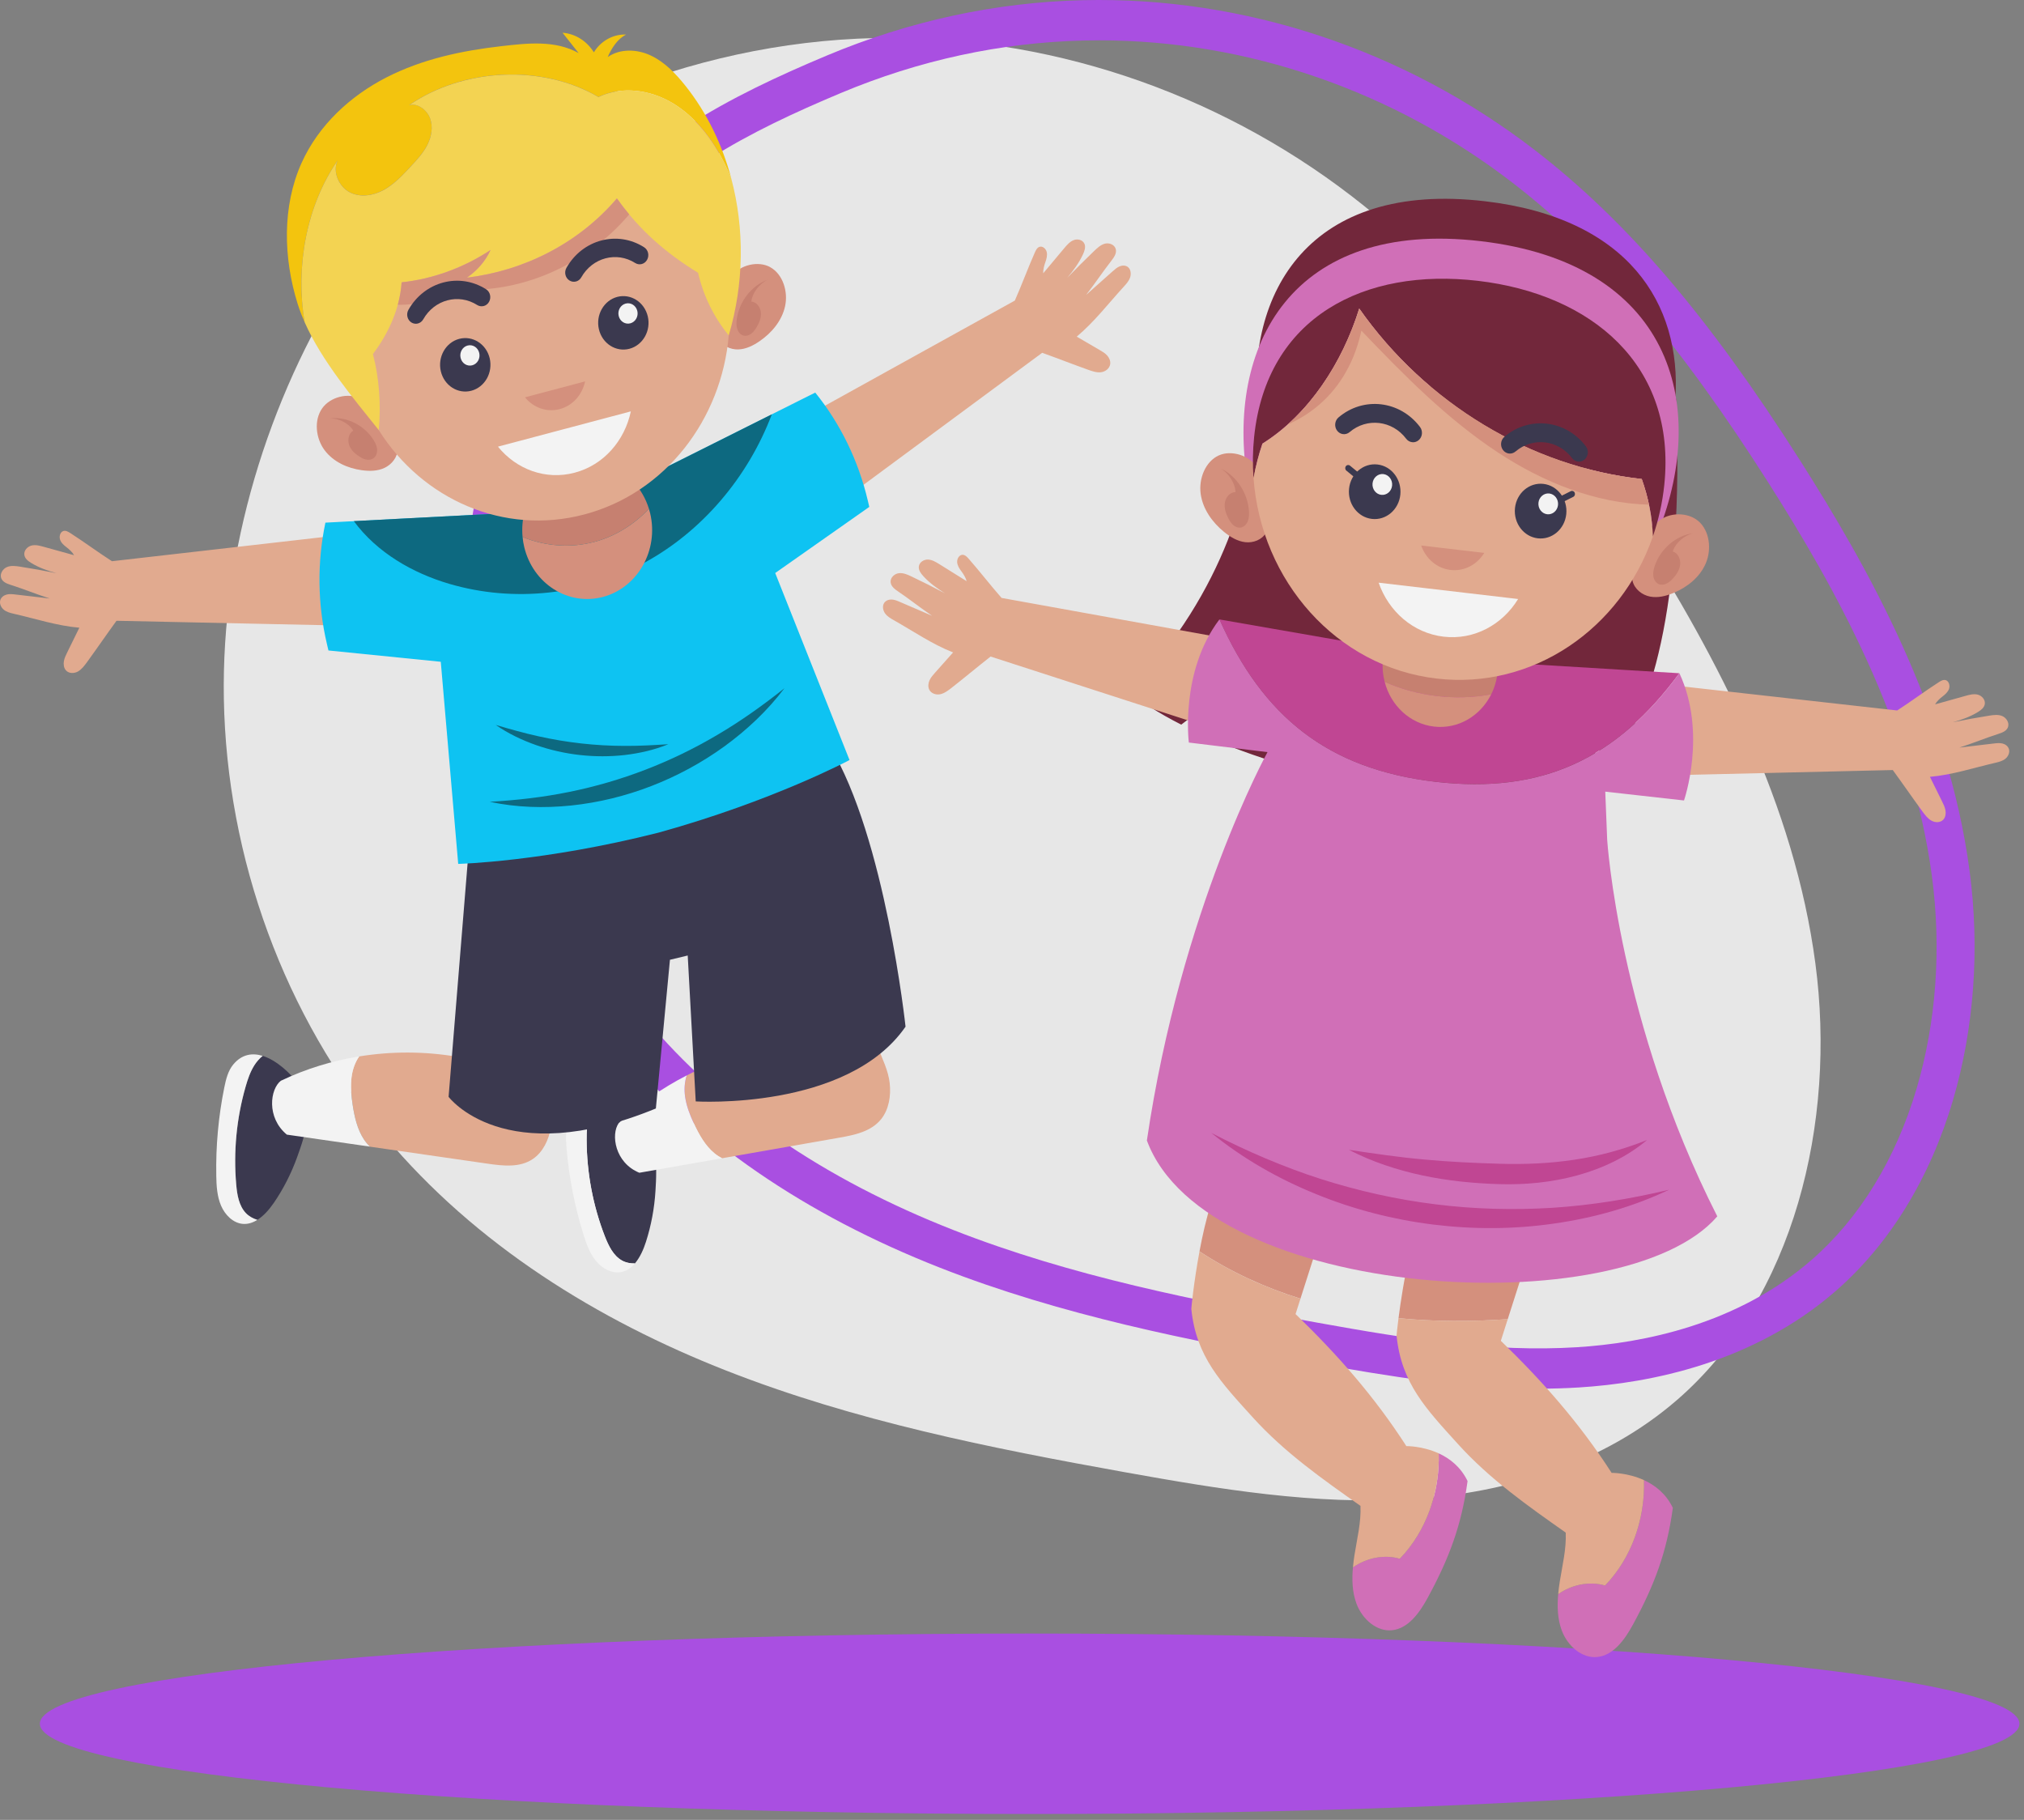 <svg width="119" height="107" viewBox="0 0 119 107" fill="none" xmlns="http://www.w3.org/2000/svg">
<rect x="0" y="0" width="119" height="107" fill="#808080" stroke="none"/>
<g opacity="0.9">
<path d="M51.428 2.239C61.401 2.006 71.417 5.329 79.49 11.548C86.205 16.721 91.479 23.722 96.119 31.022C101.08 38.828 105.501 47.331 106.736 56.655C107.971 65.979 105.495 76.305 98.636 82.278C94.279 86.071 88.58 87.794 82.954 88.141C77.328 88.489 71.708 87.558 66.152 86.56C58.215 85.133 50.254 83.549 42.704 80.585C35.154 77.621 27.973 73.195 22.629 66.805C16.748 59.773 13.326 50.476 13.161 41.075C13.008 32.4 15.739 23.467 20.316 16.281C23.682 10.997 30.084 7.953 35.486 5.684C40.555 3.556 45.978 2.366 51.428 2.238V2.239Z" fill="#F2F2F2"/>
<path d="M90.459 81.646C91.249 81.646 92.038 81.623 92.833 81.574C97.049 81.314 103.09 80.118 107.934 75.901C111.092 73.151 113.474 69.273 114.824 64.685C116.071 60.451 116.408 55.786 115.8 51.198C114.549 41.741 109.816 33.335 105.833 27.069C100.465 18.624 95.653 12.995 90.233 8.819C82.573 2.918 73.145 -0.212 63.682 0.011C58.537 0.131 53.462 1.228 48.599 3.271C42.927 5.653 37.245 8.538 34.098 13.478C29.645 20.47 27.17 29.051 27.311 37.022C27.467 45.924 30.751 54.849 36.32 61.508C40.938 67.028 47.316 71.413 55.275 74.537C62.408 77.337 69.964 78.822 77.093 80.102C81.784 80.944 86.095 81.646 90.46 81.646H90.459ZM64.621 2.371C73.298 2.371 81.893 5.324 88.919 10.737C94.12 14.744 98.764 20.189 103.98 28.395C107.829 34.45 112.4 42.552 113.588 51.529C114.15 55.772 113.841 60.078 112.692 63.98C111.472 68.124 109.337 71.614 106.516 74.07C102.137 77.883 96.588 78.969 92.703 79.209C87.741 79.515 82.866 78.738 77.464 77.766C70.439 76.504 62.999 75.044 56.048 72.315C48.435 69.327 42.36 65.162 37.989 59.935C32.767 53.692 29.688 45.325 29.542 36.979C29.41 29.485 31.744 21.404 35.946 14.808C38.754 10.401 44.08 7.719 49.418 5.477C54.036 3.538 58.85 2.496 63.73 2.382C64.027 2.375 64.324 2.372 64.621 2.372V2.371ZM2.344 101.346C2.344 104.276 28.399 106.651 60.537 106.651C92.677 106.651 118.731 104.276 118.731 101.346C118.731 98.417 92.676 96.042 60.537 96.042C28.397 96.042 2.344 98.417 2.344 101.346Z" fill="#AD49EB"/>
<path d="M80.523 91.674C80.869 91.567 81.23 91.518 81.589 91.531C81.828 91.539 82.067 91.576 82.299 91.643C82.494 91.443 82.677 91.232 82.847 91.01C83.188 90.568 83.481 90.09 83.725 89.582C83.847 89.329 83.957 89.069 84.053 88.804C84.343 88.007 84.518 87.162 84.573 86.307C84.591 86.021 84.597 85.734 84.588 85.448C85.227 85.742 85.879 86.236 86.285 87.078C85.929 89.704 85.189 91.644 83.94 93.942C83.463 94.818 82.804 95.741 81.856 95.847C80.944 95.948 80.094 95.196 79.756 94.292C79.503 93.618 79.479 92.882 79.544 92.153C79.645 92.083 79.748 92.018 79.855 91.958C80.068 91.84 80.292 91.744 80.523 91.674Z" fill="#D86DBD"/>
<path d="M72.215 68.61C74.063 69.463 76.459 69.992 78.475 70.047C77.899 71.864 77.262 73.843 76.659 75.731C76.592 75.942 76.527 76.145 76.46 76.354C74.372 75.701 72.361 74.787 70.523 73.574C70.87 71.717 71.419 69.596 72.215 68.609V68.61Z" fill="#DD917C"/>
<path d="M76.46 76.356C76.364 76.659 76.266 76.965 76.172 77.259C78.639 79.648 80.802 82.096 82.686 85.022C82.686 85.022 83.622 85.006 84.588 85.449C84.597 85.736 84.591 86.022 84.573 86.308C84.518 87.164 84.342 88.009 84.053 88.805C83.957 89.07 83.847 89.33 83.725 89.584C83.482 90.09 83.188 90.57 82.847 91.011C82.676 91.232 82.494 91.444 82.299 91.644C82.067 91.577 81.828 91.54 81.589 91.532C81.231 91.519 80.869 91.569 80.523 91.675C80.292 91.746 80.067 91.842 79.855 91.96C79.749 92.019 79.645 92.084 79.545 92.154C79.567 91.905 79.6 91.657 79.638 91.413C79.789 90.453 80.03 89.508 79.988 88.536C77.761 86.969 75.514 85.386 73.664 83.342C71.813 81.297 70.324 79.776 70.043 76.957C70.039 76.927 70.188 75.376 70.524 73.577C72.362 74.789 74.372 75.703 76.461 76.357L76.46 76.356Z" fill="#EBAE90"/>
<path d="M80.523 91.674C80.292 91.745 80.067 91.841 79.855 91.959C80.068 91.84 80.292 91.744 80.523 91.674ZM82.299 91.643C82.494 91.443 82.677 91.232 82.847 91.01C82.676 91.231 82.494 91.443 82.299 91.643ZM83.725 89.584C83.482 90.09 83.188 90.57 82.847 91.012C83.188 90.57 83.481 90.091 83.725 89.584Z" fill="#EBAE90"/>
<path d="M92.591 93.248C92.937 93.141 93.298 93.091 93.657 93.104C93.896 93.113 94.135 93.149 94.368 93.217C94.562 93.017 94.745 92.805 94.915 92.584C95.256 92.142 95.549 91.663 95.793 91.156C95.915 90.903 96.025 90.643 96.122 90.377C96.412 89.581 96.588 88.736 96.642 87.881C96.66 87.595 96.666 87.308 96.657 87.023C97.297 87.317 97.949 87.811 98.354 88.652C97.998 91.278 97.259 93.218 96.009 95.516C95.532 96.392 94.873 97.315 93.925 97.42C93.013 97.522 92.163 96.77 91.825 95.866C91.572 95.191 91.548 94.455 91.614 93.727C91.714 93.657 91.817 93.591 91.924 93.532C92.138 93.414 92.361 93.318 92.592 93.248H92.591Z" fill="#D86DBD"/>
<path d="M90.544 71.623C89.968 73.439 89.331 75.418 88.728 77.306C88.701 77.391 88.675 77.473 88.648 77.559C86.505 77.707 84.359 77.709 82.225 77.501C82.466 75.612 83.105 71.65 84.284 70.185C86.132 71.038 88.528 71.567 90.544 71.623Z" fill="#DD917C"/>
<path d="M88.648 77.558C88.51 77.989 88.373 78.418 88.241 78.832C90.708 81.222 92.871 83.67 94.755 86.596C94.755 86.596 95.691 86.579 96.657 87.022C96.666 87.309 96.66 87.595 96.642 87.88C96.588 88.736 96.411 89.581 96.122 90.377C96.025 90.643 95.916 90.902 95.793 91.156C95.55 91.662 95.256 92.142 94.915 92.584C94.744 92.805 94.562 93.017 94.368 93.217C94.135 93.149 93.896 93.113 93.657 93.104C93.299 93.091 92.937 93.141 92.591 93.248C92.36 93.319 92.135 93.415 91.923 93.532C91.817 93.591 91.713 93.656 91.613 93.726C91.635 93.478 91.668 93.23 91.706 92.986C91.857 92.026 92.098 91.08 92.056 90.108C89.829 88.542 87.582 86.959 85.732 84.914C83.882 82.87 82.392 81.348 82.111 78.529C82.109 78.515 82.145 78.117 82.225 77.499C84.359 77.708 86.505 77.706 88.648 77.557V77.558Z" fill="#EBAE90"/>
<path d="M95.794 91.157C95.55 91.663 95.256 92.143 94.915 92.585C95.256 92.143 95.549 91.665 95.794 91.157ZM94.369 93.218C94.563 93.018 94.746 92.806 94.916 92.585C94.745 92.806 94.563 93.018 94.369 93.218ZM93.658 93.106C93.299 93.093 92.938 93.142 92.592 93.249C92.938 93.142 93.3 93.093 93.658 93.106ZM92.591 93.248C92.36 93.319 92.135 93.415 91.923 93.532C92.136 93.414 92.36 93.318 92.591 93.248Z" fill="#EBAE90"/>
<path d="M73.953 24.421C73.173 17.16 77.014 10.628 87.307 11.832C95.728 12.817 98.87 17.858 98.503 23.441L98.549 23.446C99.038 36.049 96.967 41.822 94.701 45.091C94.398 45.206 94.091 45.309 93.784 45.409C94.011 44.676 94.083 43.895 94.072 43.12C93.928 43.981 93.643 44.813 93.24 45.574C85.864 47.752 77.509 45.962 71.999 43.753C72.243 43.214 72.403 42.651 72.517 42.033C72.258 42.583 71.937 43.098 71.57 43.576C71.146 43.399 70.738 43.221 70.353 43.042C71.016 42.197 71.521 41.211 71.823 40.158C71.174 41.111 70.365 41.939 69.451 42.604C68.059 41.898 67.007 41.211 66.428 40.654C72.155 34.626 73.521 28.453 73.953 24.42V24.421Z" fill="#701D33"/>
<path d="M111.545 41.771L98.618 40.323L97.912 45.588L111.285 45.274C111.866 46.069 112.44 46.904 113.022 47.7C113.177 47.912 113.34 48.131 113.566 48.254C113.792 48.377 114.1 48.374 114.27 48.174C114.388 48.035 114.415 47.829 114.383 47.645C114.352 47.461 114.27 47.292 114.187 47.126C113.948 46.641 113.709 46.158 113.47 45.673C114.778 45.561 116.044 45.14 117.326 44.845C117.528 44.797 117.737 44.745 117.902 44.614C118.067 44.481 118.179 44.246 118.113 44.038C118.06 43.867 117.9 43.753 117.735 43.713C117.569 43.673 117.397 43.693 117.229 43.712C116.554 43.792 115.881 43.872 115.206 43.952C116.018 43.692 116.696 43.405 117.508 43.144C117.73 43.073 117.98 42.975 118.061 42.744C118.149 42.488 117.96 42.2 117.721 42.099C117.482 41.998 117.214 42.035 116.96 42.075C116.241 42.189 115.524 42.319 114.809 42.465C115.334 42.321 115.83 42.146 116.299 41.857C116.476 41.748 116.664 41.604 116.696 41.389C116.733 41.134 116.519 40.901 116.283 40.84C116.047 40.78 115.801 40.845 115.566 40.911C114.967 41.079 114.37 41.246 113.771 41.413C113.87 41.236 114.06 41.062 114.216 40.944C114.372 40.824 114.532 40.685 114.595 40.492C114.658 40.299 114.581 40.041 114.395 39.987C114.255 39.947 114.113 40.03 113.989 40.109C113.216 40.607 112.318 41.272 111.545 41.77V41.771ZM58.885 35.154L71.699 37.468L71.038 42.739L58.242 38.601C57.48 39.199 56.715 39.839 55.951 40.438C55.747 40.597 55.534 40.761 55.285 40.816C55.036 40.869 54.742 40.778 54.629 40.536C54.551 40.368 54.576 40.163 54.653 39.994C54.73 39.826 54.853 39.687 54.975 39.551C55.329 39.154 55.682 38.756 56.036 38.359C54.806 37.877 53.694 37.108 52.535 36.455C52.352 36.351 52.164 36.241 52.038 36.066C51.912 35.892 51.865 35.633 51.982 35.452C52.077 35.304 52.26 35.24 52.43 35.248C52.599 35.256 52.761 35.325 52.917 35.393C53.546 35.663 54.174 35.934 54.803 36.205C54.087 35.721 53.509 35.251 52.793 34.767C52.597 34.635 52.381 34.468 52.363 34.223C52.343 33.95 52.599 33.728 52.854 33.699C53.11 33.671 53.359 33.783 53.594 33.895C54.257 34.211 54.915 34.542 55.565 34.887C55.097 34.596 54.662 34.287 54.285 33.873C54.142 33.717 53.998 33.524 54.022 33.308C54.051 33.052 54.318 32.89 54.561 32.898C54.803 32.908 55.023 33.041 55.233 33.172C55.767 33.505 56.299 33.837 56.833 34.17C56.783 33.972 56.646 33.75 56.525 33.59C56.404 33.43 56.287 33.251 56.275 33.047C56.263 32.844 56.402 32.616 56.595 32.618C56.74 32.62 56.855 32.74 56.955 32.853C57.572 33.555 58.268 34.453 58.886 35.153L58.885 35.154Z" fill="#EBAE90"/>
<path d="M84.39 45.964C78.082 45.219 74.268 42.159 71.696 36.419L81.428 38.115L84.989 39.984L84.908 41.154L85.031 39.988L88.889 38.987L98.736 39.582C95.049 44.59 90.699 46.695 84.389 45.962L84.39 45.964Z" fill="#C63F95"/>
<path d="M71.695 36.419H71.698C74.268 42.159 78.082 45.219 84.391 45.964C90.702 46.696 95.051 44.591 98.739 39.583H98.741C100.382 43.112 99.01 47.063 99.01 47.063L94.381 46.544L94.412 47.331L94.494 49.377C94.494 49.377 95.172 60.1 100.967 71.514C95.489 77.892 70.92 76.498 67.43 67.053C69.436 53.437 74.522 44.22 74.522 44.22L69.897 43.657C69.897 43.657 69.368 39.485 71.695 36.419Z" fill="#D86DBD"/>
<path d="M81.411 40.09C81.301 39.665 81.261 39.212 81.309 38.749C81.375 38.111 81.596 37.533 81.925 37.047L84.813 38.014L87.799 37.74C88.018 38.289 88.114 38.901 88.048 39.537C88 40.002 87.867 40.435 87.673 40.825C85.576 41.206 83.375 40.956 81.411 40.09Z" fill="#CD806E"/>
<path d="M87.673 40.825C87.041 42.09 85.73 42.885 84.307 42.718C82.885 42.55 81.767 41.471 81.411 40.089C83.374 40.955 85.576 41.205 87.673 40.824V40.825Z" fill="#DD917C"/>
<path d="M87.063 14.18C98.167 15.479 100.489 23.67 97.509 31.246L86.302 21.514L73.366 28.422C72.012 20.338 75.96 12.881 87.063 14.18Z" fill="#D86DBD"/>
<path d="M71.664 26.772C70.876 27.125 70.468 28.136 70.593 29.036C70.717 29.935 71.28 30.71 71.958 31.266C72.329 31.569 72.753 31.825 73.219 31.878C73.684 31.93 74.195 31.74 74.441 31.318C74.637 30.984 74.642 30.566 74.612 30.175C74.57 29.633 74.469 29.097 74.314 28.579C74.211 28.237 74.113 27.799 73.922 27.495C73.471 26.777 72.406 26.442 71.665 26.773L71.664 26.772Z" fill="#DD917C"/>
<path d="M71.789 27.553C72.706 27.989 73.362 28.987 73.432 30.051C73.445 30.252 73.437 30.459 73.364 30.643C73.29 30.828 73.138 30.986 72.952 31.018C72.795 31.046 72.633 30.98 72.51 30.874C72.388 30.768 72.297 30.625 72.221 30.478C72.073 30.192 71.962 29.864 72.017 29.542C72.07 29.221 72.333 28.922 72.64 28.935C72.619 28.384 72.234 27.838 71.789 27.552V27.553Z" fill="#CD806E"/>
<path d="M99.859 30.638C100.522 31.213 100.645 32.304 100.287 33.13C99.93 33.956 99.184 34.533 98.387 34.864C97.951 35.045 97.475 35.164 97.014 35.075C96.554 34.986 96.114 34.652 95.989 34.173C95.891 33.795 95.996 33.391 96.129 33.025C96.313 32.517 96.551 32.033 96.837 31.584C97.027 31.285 97.237 30.894 97.5 30.659C98.123 30.105 99.234 30.1 99.857 30.639L99.859 30.638Z" fill="#DD917C"/>
<path d="M99.531 31.35C98.535 31.495 97.642 32.258 97.293 33.258C97.229 33.447 97.181 33.647 97.203 33.846C97.225 34.045 97.328 34.243 97.499 34.33C97.642 34.402 97.814 34.388 97.96 34.322C98.106 34.257 98.23 34.147 98.342 34.029C98.561 33.799 98.753 33.517 98.786 33.192C98.82 32.867 98.647 32.503 98.349 32.424C98.515 31.901 99.029 31.491 99.531 31.35Z" fill="#CD806E"/>
<path d="M86.892 16.511C93.551 17.29 98.584 21.442 97.851 28.509C97.74 29.573 97.508 30.591 97.175 31.552C97.15 30.401 96.914 29.261 96.525 28.163C90.006 27.45 83.828 23.723 79.916 18.142C78.921 21.337 76.955 24.37 74.225 26.081C74.001 26.732 73.829 27.416 73.701 28.11C73.643 27.316 73.651 26.507 73.736 25.687C74.469 18.62 80.234 15.731 86.892 16.511Z" fill="#701D33"/>
<path d="M79.916 18.143C83.828 23.723 90.006 27.45 96.525 28.163C96.914 29.262 97.15 30.402 97.175 31.553C95.294 36.977 90.12 40.557 84.464 39.895C78.578 39.206 74.144 34.155 73.701 28.111C73.829 27.417 74.001 26.734 74.225 26.082C76.955 24.37 78.921 21.337 79.916 18.143Z" fill="#EBAE90"/>
<path d="M80.04 19.438C79.673 21.167 78.847 22.694 77.547 23.807C76.992 24.282 76.371 24.669 75.711 24.958C77.674 23.199 79.112 20.724 79.916 18.143C83.828 23.723 90.006 27.45 96.525 28.162C96.701 28.658 96.842 29.161 96.951 29.671C93.82 29.593 90.752 28.365 88.076 26.606C85.095 24.647 82.536 22.052 80.04 19.438Z" fill="#DD917C"/>
<path d="M91.557 29.671C91.577 29.67 91.598 29.664 91.617 29.653L92.501 29.211C92.588 29.167 92.624 29.058 92.583 28.966C92.542 28.873 92.439 28.834 92.352 28.878L91.469 29.32C91.382 29.364 91.345 29.473 91.386 29.566C91.417 29.637 91.487 29.676 91.557 29.671ZM79.987 28.335C79.967 28.329 79.948 28.319 79.931 28.305L79.159 27.669C79.083 27.607 79.07 27.492 79.129 27.41C79.188 27.329 79.297 27.314 79.373 27.378L80.144 28.013C80.22 28.076 80.234 28.191 80.174 28.273C80.129 28.334 80.053 28.358 79.987 28.335Z" fill="#333149"/>
<path d="M87.264 32.508C86.849 33.191 86.096 33.605 85.284 33.51C84.472 33.415 83.823 32.835 83.557 32.073L87.264 32.507V32.508Z" fill="#DD917C"/>
<path d="M89.257 35.217C88.338 36.726 86.674 37.643 84.877 37.433C83.08 37.222 81.643 35.942 81.056 34.258L89.257 35.218V35.217Z" fill="white"/>
<path d="M89.072 29.874C88.981 30.758 89.582 31.553 90.413 31.65C91.247 31.747 91.996 31.11 92.088 30.227C92.179 29.343 91.578 28.547 90.746 28.45C89.913 28.353 89.164 28.991 89.072 29.874Z" fill="#333149"/>
<path d="M90.453 29.557C90.418 29.894 90.647 30.197 90.964 30.235C91.281 30.272 91.567 30.029 91.603 29.692C91.637 29.356 91.408 29.052 91.091 29.014C90.774 28.978 90.488 29.221 90.453 29.557Z" fill="white"/>
<path d="M79.317 28.732C79.225 29.616 79.826 30.412 80.658 30.509C81.491 30.606 82.24 29.968 82.332 29.085C82.423 28.201 81.823 27.406 80.991 27.309C80.158 27.212 79.408 27.849 79.317 28.732Z" fill="#333149"/>
<path d="M80.698 28.416C80.663 28.753 80.892 29.056 81.21 29.094C81.527 29.131 81.813 28.888 81.848 28.551C81.883 28.215 81.654 27.911 81.337 27.873C81.02 27.836 80.734 28.079 80.698 28.416Z" fill="white"/>
<path d="M88.719 26.665C88.852 26.68 88.991 26.642 89.103 26.546C90.121 25.68 91.613 25.854 92.429 26.935C92.609 27.174 92.937 27.212 93.162 27.021C93.386 26.83 93.423 26.482 93.242 26.243C92.066 24.687 89.916 24.434 88.449 25.682C88.225 25.873 88.188 26.221 88.369 26.461C88.459 26.58 88.587 26.649 88.718 26.665H88.719ZM83.024 25.998C82.891 25.983 82.764 25.913 82.675 25.795C81.858 24.714 80.367 24.54 79.348 25.406C79.124 25.597 78.795 25.559 78.615 25.321C78.436 25.082 78.472 24.734 78.696 24.543C80.163 23.295 82.313 23.548 83.489 25.104C83.669 25.342 83.633 25.69 83.408 25.881C83.296 25.977 83.158 26.015 83.025 26L83.024 25.998Z" fill="#333149"/>
<path d="M98.136 69.948C95.852 70.492 93.564 70.863 91.266 71.012C88.971 71.153 86.672 71.091 84.397 70.806C82.121 70.524 79.872 70.023 77.668 69.322C75.466 68.614 73.32 67.694 71.215 66.606C73.074 68.121 75.175 69.314 77.383 70.208C79.589 71.111 81.912 71.704 84.266 71.997C86.62 72.287 89.01 72.279 91.353 71.94C93.694 71.61 95.998 70.965 98.136 69.948Z" fill="#C63F95"/>
<path d="M96.837 67.025C95.42 67.592 93.992 67.973 92.545 68.188C91.099 68.405 89.639 68.466 88.179 68.422C86.696 68.377 85.222 68.311 83.75 68.174C82.276 68.043 80.806 67.827 79.306 67.602C80.669 68.306 82.132 68.787 83.623 69.107C85.116 69.425 86.636 69.575 88.147 69.62C89.679 69.666 91.228 69.517 92.719 69.11C94.207 68.701 95.647 68.031 96.837 67.025Z" fill="#C63F95"/>
<path d="M36.567 74.109C36.062 73.827 35.779 73.244 35.561 72.684C34.864 70.894 34.499 68.959 34.492 67.021C34.489 66.56 34.509 66.093 34.633 65.652C34.701 65.409 34.809 65.177 34.948 64.972C35.808 64.959 36.786 65.438 37.412 65.886C38.689 66.8 38.631 68.546 38.537 70.032C38.474 71.045 38.286 72.052 37.978 73.013C37.834 73.464 37.625 73.933 37.328 74.282C37.063 74.289 36.801 74.24 36.567 74.11V74.109Z" fill="#333149"/>
<path d="M34.294 72.548C33.781 70.897 33.449 69.185 33.306 67.455C33.266 66.963 33.244 66.447 33.435 65.998C33.752 65.253 34.318 64.983 34.948 64.973C34.808 65.178 34.701 65.41 34.633 65.653C34.509 66.095 34.489 66.561 34.491 67.022C34.499 68.96 34.864 70.895 35.561 72.686C35.779 73.246 36.061 73.829 36.567 74.11C36.8 74.24 37.063 74.288 37.328 74.282C37.12 74.525 36.87 74.711 36.562 74.78C36.008 74.904 35.427 74.601 35.052 74.149C34.677 73.698 34.47 73.121 34.294 72.549V72.548Z" fill="white"/>
<path d="M40.797 66.054C40.568 65.559 40.364 65.044 40.284 64.499C40.221 64.074 40.243 63.628 40.379 63.227C43.835 61.449 47.821 60.815 51.602 61.552C51.873 62.243 52.226 62.935 52.309 63.678C52.393 64.421 52.265 65.223 51.809 65.795C51.224 66.528 50.252 66.73 49.359 66.886C47.059 67.29 44.758 67.693 42.458 68.097C42.299 68.019 42.148 67.922 42.012 67.81C41.466 67.362 41.102 66.712 40.798 66.054H40.797Z" fill="#EBAE90"/>
<path d="M36.377 66.033C37.581 64.906 38.935 63.968 40.377 63.226C40.242 63.629 40.22 64.075 40.283 64.499C40.363 65.044 40.567 65.558 40.796 66.054C41.1 66.712 41.464 67.362 42.01 67.81C42.146 67.922 42.297 68.019 42.456 68.097C40.834 68.381 39.212 68.666 37.59 68.951C36.149 68.364 35.907 66.695 36.376 66.033H36.377Z" fill="white"/>
<path d="M14.453 71.318C14.049 70.89 13.941 70.246 13.888 69.642C13.72 67.713 13.908 65.749 14.439 63.896C14.565 63.455 14.713 63.015 14.955 62.633C15.087 62.422 15.255 62.233 15.445 62.08C16.27 62.337 17.072 63.101 17.545 63.724C18.512 64.998 17.972 66.648 17.468 68.038C17.125 68.987 16.668 69.889 16.106 70.711C15.842 71.096 15.513 71.48 15.132 71.72C14.877 71.644 14.64 71.516 14.453 71.318Z" fill="#333149"/>
<path d="M12.716 69.115C12.684 67.378 12.843 65.637 13.187 63.938C13.285 63.456 13.407 62.956 13.714 62.586C14.224 61.974 14.841 61.892 15.445 62.08C15.255 62.233 15.088 62.422 14.955 62.633C14.713 63.015 14.565 63.455 14.439 63.896C13.907 65.749 13.72 67.713 13.888 69.642C13.941 70.246 14.048 70.891 14.453 71.318C14.641 71.516 14.878 71.644 15.132 71.72C14.865 71.887 14.575 71.985 14.262 71.956C13.698 71.901 13.228 71.429 12.995 70.882C12.761 70.333 12.725 69.717 12.715 69.115H12.716Z" fill="white"/>
<path d="M20.734 64.945C20.652 64.4 20.6 63.844 20.674 63.299C20.733 62.873 20.878 62.454 21.119 62.111C24.916 61.494 28.901 62.135 32.309 64.024C32.375 64.769 32.52 65.541 32.394 66.277C32.268 67.013 31.923 67.739 31.328 68.142C30.565 68.66 29.581 68.548 28.683 68.419C26.373 68.085 24.062 67.751 21.752 67.418C21.622 67.293 21.505 67.154 21.406 67.004C21.008 66.405 20.842 65.67 20.734 64.946V64.945Z" fill="#EBAE90"/>
<path d="M16.516 63.54C17.98 62.84 19.532 62.368 21.118 62.11C20.878 62.453 20.732 62.871 20.673 63.297C20.598 63.844 20.651 64.4 20.732 64.944C20.841 65.668 21.007 66.403 21.405 67.002C21.504 67.151 21.621 67.291 21.751 67.415C20.123 67.18 18.493 66.945 16.864 66.709C15.65 65.696 15.883 64.026 16.515 63.539L16.516 63.54Z" fill="white"/>
<path d="M48.794 43.879C52.055 49.259 53.241 60.362 53.241 60.362C49.818 65.308 40.905 64.756 40.905 64.756L40.434 56.178L39.389 56.429L38.561 65.172C29.627 68.844 26.375 64.487 26.375 64.487L27.573 49.764L48.793 43.88L48.794 43.879Z" fill="#333149"/>
<path d="M20.223 36.782L6.85 36.498C6.269 37.295 5.697 38.133 5.117 38.929C4.961 39.142 4.799 39.361 4.574 39.485C4.348 39.608 4.04 39.605 3.87 39.406C3.752 39.268 3.724 39.063 3.755 38.878C3.787 38.694 3.869 38.525 3.951 38.359C4.189 37.874 4.428 37.389 4.665 36.905C3.358 36.796 2.09 36.377 0.808 36.085C0.606 36.038 0.397 35.986 0.231 35.855C0.065 35.723 -0.046 35.489 0.019 35.28C0.072 35.109 0.232 34.996 0.396 34.954C0.561 34.913 0.733 34.933 0.902 34.952C1.577 35.03 2.251 35.109 2.924 35.188C2.111 34.929 1.434 34.644 0.622 34.385C0.4 34.314 0.149 34.217 0.069 33.986C-0.02 33.73 0.168 33.441 0.407 33.34C0.646 33.239 0.914 33.275 1.169 33.314C1.888 33.426 2.606 33.554 3.321 33.699C2.796 33.556 2.299 33.383 1.829 33.095C1.651 32.986 1.463 32.841 1.431 32.627C1.393 32.373 1.608 32.138 1.843 32.077C2.079 32.015 2.326 32.08 2.56 32.145L4.356 32.643C4.257 32.467 4.068 32.294 3.91 32.174C3.753 32.055 3.594 31.917 3.531 31.724C3.467 31.53 3.543 31.272 3.73 31.219C3.869 31.178 4.011 31.261 4.135 31.341C4.909 31.837 5.809 32.5 6.583 32.996L19.506 31.519L20.223 36.783V36.782ZM59.666 17.672L48.142 24.053L50.298 28.853L61.275 20.743C62.174 21.064 63.088 21.424 63.988 21.744C64.228 21.829 64.478 21.917 64.731 21.886C64.983 21.855 65.237 21.673 65.274 21.406C65.3 21.221 65.216 21.034 65.094 20.899C64.973 20.764 64.815 20.672 64.66 20.582C64.209 20.319 63.757 20.055 63.306 19.792C64.336 18.932 65.173 17.837 66.086 16.839C66.23 16.681 66.376 16.516 66.446 16.308C66.515 16.101 66.485 15.84 66.322 15.705C66.188 15.595 65.996 15.594 65.837 15.656C65.678 15.719 65.546 15.838 65.415 15.953C64.895 16.415 64.375 16.878 63.856 17.34C64.397 16.647 64.812 16.011 65.353 15.316C65.5 15.127 65.657 14.898 65.604 14.659C65.544 14.393 65.236 14.264 64.984 14.321C64.733 14.378 64.528 14.565 64.337 14.749C63.797 15.265 63.268 15.795 62.748 16.335C63.11 15.906 63.433 15.47 63.673 14.955C63.763 14.759 63.845 14.528 63.759 14.332C63.657 14.098 63.357 14.029 63.128 14.117C62.9 14.205 62.729 14.404 62.567 14.597C62.157 15.088 61.745 15.578 61.335 16.068C61.325 15.863 61.392 15.607 61.461 15.415C61.529 15.224 61.589 15.015 61.541 14.816C61.493 14.618 61.295 14.448 61.112 14.513C60.975 14.561 60.9 14.714 60.839 14.853C60.453 15.722 60.053 16.802 59.667 17.671L59.666 17.672Z" fill="#EBAE90"/>
<path d="M19.132 30.728L19.866 30.69L19.969 30.684L30.405 30.137L34.246 29.935L37.688 28.211L47.139 23.478L47.223 23.436L47.932 23.082C49.412 24.913 50.468 27.084 51.02 29.423L51.109 29.803L45.578 33.69L49.947 44.685C49.947 44.685 45.473 47.08 38.729 48.951C31.95 50.67 26.94 50.792 26.94 50.792L25.915 38.909L19.311 38.244L19.222 37.865C18.67 35.525 18.639 33.082 19.132 30.727V30.728Z" fill="#01CAFE"/>
<path d="M37.908 33.073C34.404 34.986 30.217 35.442 26.419 34.327C24.262 33.694 22.166 32.492 20.803 30.639L30.406 30.136L34.247 29.934L37.69 28.21L45.379 24.36C43.969 28.081 41.271 31.239 37.908 33.073Z" fill="#006680"/>
<path d="M34.955 31.858C33.562 32.232 32.064 32.12 30.725 31.573C30.677 31.067 30.719 30.568 30.841 30.098L34.247 29.919L37.3 28.39C37.677 28.814 37.973 29.33 38.153 29.915C37.272 30.847 36.16 31.534 34.954 31.859L34.955 31.858Z" fill="#CD806E"/>
<path d="M34.955 31.858C36.161 31.533 37.273 30.846 38.154 29.914C38.181 30.002 38.206 30.092 38.227 30.182C38.738 32.353 37.495 34.552 35.45 35.096C33.404 35.639 31.331 34.32 30.819 32.149C30.773 31.956 30.743 31.764 30.725 31.572C32.064 32.12 33.562 32.232 34.955 31.856V31.858Z" fill="#DD917C"/>
<path d="M46.124 40.461C44.849 41.476 43.547 42.401 42.184 43.202C40.824 44.007 39.411 44.692 37.955 45.252C36.499 45.813 35.002 46.25 33.472 46.559C31.942 46.872 30.384 47.049 28.793 47.141C30.357 47.477 31.979 47.524 33.58 47.359C35.182 47.191 36.768 46.805 38.286 46.218C39.803 45.633 41.253 44.849 42.584 43.887C43.911 42.922 45.126 41.782 46.124 40.46V40.461Z" fill="#006680"/>
<path d="M39.295 43.755C38.422 43.811 37.567 43.86 36.714 43.854C35.861 43.852 35.013 43.804 34.17 43.709C33.327 43.615 32.488 43.474 31.654 43.288C30.817 43.105 29.991 42.869 29.147 42.622C29.88 43.131 30.687 43.514 31.521 43.808C32.358 44.099 33.225 44.294 34.102 44.391C34.98 44.488 35.865 44.489 36.74 44.39C37.614 44.285 38.479 44.091 39.295 43.755Z" fill="#006680"/>
<path d="M18.946 24.002C18.442 24.71 18.565 25.776 19.085 26.47C19.606 27.165 20.439 27.529 21.267 27.645C21.72 27.709 22.196 27.704 22.614 27.506C23.031 27.308 23.375 26.883 23.388 26.398C23.399 26.015 23.21 25.658 23.004 25.343C22.719 24.908 22.386 24.508 22.017 24.151C21.771 23.915 21.486 23.596 21.185 23.439C20.472 23.067 19.418 23.337 18.946 24.002Z" fill="#DD917C"/>
<path d="M19.413 24.595C20.389 24.488 21.402 24.989 21.953 25.852C22.057 26.014 22.146 26.193 22.169 26.386C22.191 26.58 22.136 26.794 21.994 26.917C21.875 27.021 21.708 27.05 21.555 27.025C21.402 27 21.261 26.925 21.128 26.841C20.87 26.677 20.626 26.457 20.524 26.157C20.421 25.857 20.505 25.47 20.77 25.321C20.498 24.867 19.921 24.605 19.414 24.594L19.413 24.595Z" fill="#CD806E"/>
<path d="M45.285 15.709C46.027 16.119 46.347 17.137 46.159 18.002C45.97 18.866 45.366 19.574 44.664 20.057C44.282 20.321 43.849 20.534 43.393 20.545C42.936 20.556 42.453 20.329 42.245 19.897C42.08 19.555 42.105 19.148 42.164 18.77C42.246 18.247 42.383 17.734 42.574 17.243C42.7 16.919 42.828 16.5 43.036 16.221C43.529 15.56 44.591 15.322 45.286 15.707L45.285 15.709Z" fill="#DD917C"/>
<path d="M45.105 16.457C44.18 16.805 43.466 17.721 43.32 18.751C43.292 18.944 43.284 19.146 43.342 19.331C43.4 19.517 43.535 19.684 43.715 19.732C43.866 19.771 44.028 19.721 44.155 19.629C44.283 19.536 44.381 19.405 44.467 19.267C44.633 19.002 44.765 18.691 44.736 18.374C44.708 18.056 44.475 17.744 44.174 17.732C44.237 17.197 44.651 16.698 45.106 16.457H45.105Z" fill="#CD806E"/>
<path d="M17.732 9.577C18.739 7.341 20.612 5.632 22.715 4.554C24.816 3.475 27.145 2.981 29.466 2.715C31.018 2.538 32.638 2.35 34.02 3.12C33.704 2.721 33.389 2.323 33.074 1.925C33.825 1.981 34.502 2.41 34.917 3.076C35.315 2.407 36.067 1.994 36.811 2.033C36.312 2.281 35.964 2.822 35.731 3.353C36.472 2.843 37.464 2.886 38.27 3.267C39.077 3.647 39.726 4.324 40.296 5.039C41.568 6.637 42.461 8.497 42.989 10.472C42.867 10.177 42.737 9.885 42.595 9.6C41.885 8.173 40.886 6.869 39.563 6.072C38.241 5.275 36.571 5.043 35.182 5.699C31.873 3.757 27.228 3.995 24.055 6.179C24.543 6.041 25.092 6.45 25.281 6.947C25.47 7.445 25.37 8.023 25.134 8.497C24.899 8.971 24.54 9.361 24.186 9.744C23.696 10.274 23.196 10.813 22.576 11.158C21.956 11.503 21.186 11.626 20.558 11.299C19.93 10.972 19.541 10.109 19.845 9.44C18.018 12.092 17.358 15.664 17.91 18.94C17.753 18.585 17.615 18.227 17.501 17.867C16.657 15.178 16.581 12.132 17.732 9.575V9.577Z" fill="#FFCB01"/>
<path d="M19.845 9.442C19.54 10.111 19.93 10.973 20.558 11.302C21.186 11.629 21.956 11.504 22.576 11.161C23.196 10.816 23.696 10.276 24.186 9.747C24.541 9.364 24.899 8.974 25.135 8.5C25.37 8.026 25.471 7.448 25.281 6.95C25.092 6.452 24.543 6.045 24.055 6.182C27.228 3.999 31.873 3.76 35.183 5.702C36.571 5.045 38.242 5.277 39.563 6.074C40.886 6.87 41.885 8.175 42.595 9.602C42.737 9.888 42.867 10.179 42.989 10.474C43.788 13.458 43.743 16.705 42.845 19.72L22.269 25.288C20.776 23.413 18.927 21.239 17.91 18.944C17.357 15.667 18.018 12.095 19.844 9.443L19.845 9.442Z" fill="#FFDB4D"/>
<path d="M23.613 16.598C25.444 16.408 27.279 15.732 28.842 14.698C28.532 15.376 28.039 15.916 27.451 16.326C30.794 15.92 33.999 14.325 36.27 11.665C37.576 13.51 39.167 14.896 41.042 16.035C41.352 17.395 41.982 18.668 42.846 19.719C42.43 24.644 39.14 28.976 34.365 30.244C29.625 31.502 24.835 29.367 22.269 25.288C22.411 23.794 22.294 22.221 21.926 20.816C22.833 19.612 23.512 18.15 23.611 16.599L23.613 16.598Z" fill="#EBAE90"/>
<path d="M26.63 16.99C25.669 17.623 24.521 17.946 23.388 17.918C23.505 17.488 23.585 17.047 23.614 16.598C25.445 16.408 27.28 15.732 28.843 14.698C28.533 15.376 28.04 15.916 27.452 16.326C30.795 15.92 34 14.325 36.271 11.665C36.503 11.992 36.745 12.305 36.994 12.605C34.42 15.64 30.474 17.349 26.63 16.99Z" fill="#DD917C"/>
<path d="M34.4 22.423C34.238 23.197 33.682 23.848 32.908 24.053C32.134 24.259 31.355 23.962 30.868 23.36L34.4 22.423Z" fill="#DD917C"/>
<path d="M37.09 24.186C36.731 25.898 35.501 27.338 33.789 27.791C32.077 28.247 30.353 27.591 29.277 26.26L37.09 24.186Z" fill="white"/>
<path d="M35.213 19.362C35.412 20.203 36.216 20.715 37.008 20.506C37.801 20.295 38.284 19.441 38.086 18.6C37.887 17.759 37.083 17.247 36.29 17.456C35.498 17.667 35.015 18.521 35.213 19.362Z" fill="#333149"/>
<path d="M36.375 18.574C36.451 18.895 36.757 19.091 37.06 19.01C37.362 18.93 37.547 18.605 37.471 18.284C37.395 17.963 37.089 17.767 36.786 17.848C36.484 17.928 36.299 18.253 36.375 18.574Z" fill="white"/>
<path d="M25.918 21.829C26.117 22.672 26.921 23.184 27.714 22.973C28.507 22.762 28.989 21.909 28.792 21.067C28.593 20.225 27.789 19.714 26.996 19.924C26.203 20.135 25.721 20.988 25.918 21.829Z" fill="#333149"/>
<path d="M27.081 21.041C27.157 21.362 27.463 21.558 27.765 21.477C28.068 21.397 28.252 21.072 28.176 20.751C28.1 20.43 27.794 20.234 27.492 20.315C27.189 20.395 27.005 20.72 27.081 21.041Z" fill="white"/>
<path d="M33.865 16.551C33.991 16.518 34.106 16.433 34.177 16.305C34.833 15.146 36.253 14.768 37.346 15.463C37.588 15.616 37.9 15.534 38.044 15.277C38.19 15.021 38.111 14.689 37.869 14.536C36.296 13.535 34.248 14.079 33.303 15.749C33.158 16.005 33.236 16.337 33.478 16.489C33.599 16.566 33.737 16.584 33.863 16.55L33.865 16.551ZM28.44 17.992C28.313 18.025 28.175 18.008 28.054 17.932C26.962 17.237 25.541 17.614 24.885 18.773C24.74 19.029 24.428 19.112 24.187 18.959C23.946 18.806 23.868 18.473 24.012 18.218C24.956 16.549 27.005 16.005 28.578 17.006C28.819 17.159 28.898 17.491 28.753 17.747C28.681 17.875 28.567 17.959 28.441 17.993L28.44 17.992Z" fill="#333149"/>
</g>
</svg>
